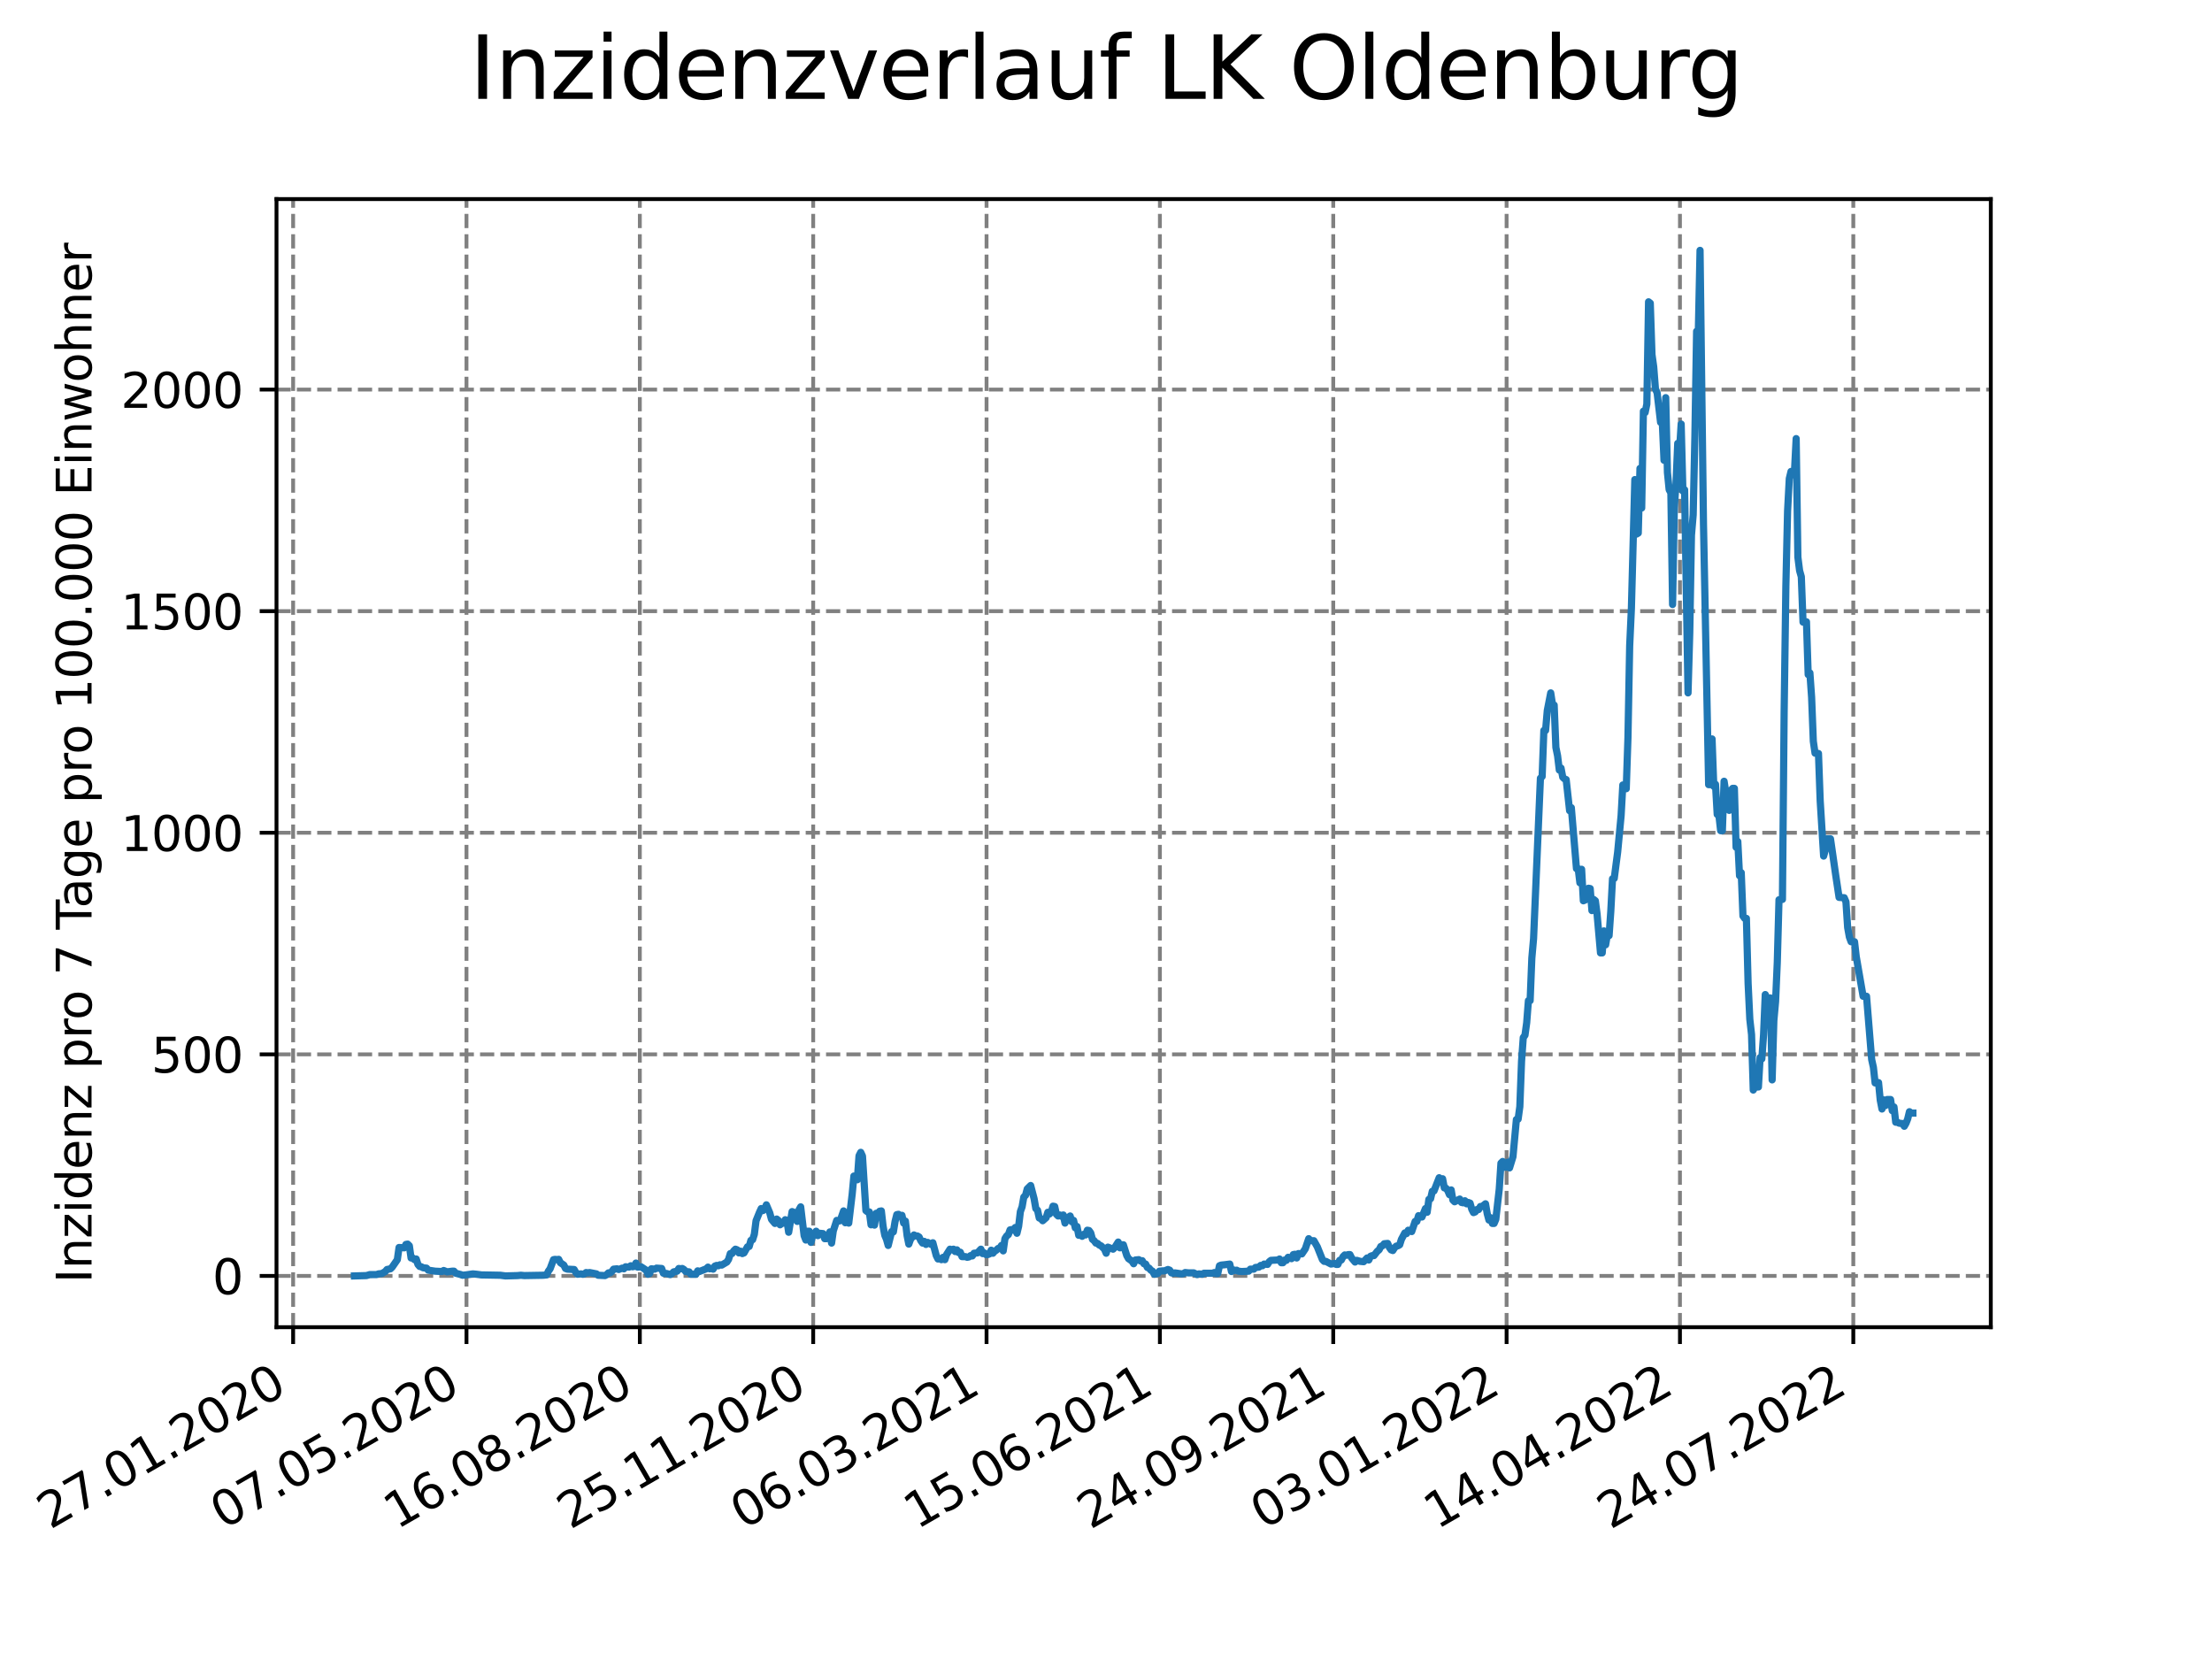<?xml version="1.0" encoding="utf-8" standalone="no"?>
<!DOCTYPE svg PUBLIC "-//W3C//DTD SVG 1.1//EN"
  "http://www.w3.org/Graphics/SVG/1.1/DTD/svg11.dtd">
<svg xmlns:xlink="http://www.w3.org/1999/xlink" width="460.8pt" height="345.6pt" viewBox="0 0 460.8 345.6" xmlns="http://www.w3.org/2000/svg" version="1.1">
 <defs>
  <style type="text/css">*{stroke-linejoin: round; stroke-linecap: butt}</style>
 </defs>
 <g id="figure_1">
  <g id="patch_1">
   <path d="M 0 345.6 
L 460.8 345.6 
L 460.8 0 
L 0 0 
z
" style="fill: #ffffff"/>
  </g>
  <g id="axes_1">
   <g id="patch_2">
    <path d="M 57.6 276.48 
L 414.72 276.48 
L 414.72 41.472 
L 57.6 41.472 
z
" style="fill: #ffffff"/>
   </g>
   <g id="matplotlib.axis_1">
    <g id="xtick_1">
     <g id="line2d_1">
      <path d="M 61.065 276.48 
L 61.065 41.472 
" clip-path="url(#p8a84de9959)" style="fill: none; stroke-dasharray: 2.96,1.28; stroke-dashoffset: 0; stroke: #808080; stroke-width: 0.8"/>
     </g>
     <g id="line2d_2">
      <defs>
       <path id="me06a519332" d="M 0 0 
L 0 3.5 
" style="stroke: #000000; stroke-width: 0.8"/>
      </defs>
      <g>
       <use xlink:href="#me06a519332" x="61.065" y="276.48" style="stroke: #000000; stroke-width: 0.8"/>
      </g>
     </g>
     <g id="text_1">
      <!-- 27.01.2020 -->
      <g transform="translate(10.44 318.689)rotate(-30)scale(0.1 -0.1)">
       <defs>
        <path id="DejaVuSans-32" d="M 1228 531 
L 3431 531 
L 3431 0 
L 469 0 
L 469 531 
Q 828 903 1448 1529 
Q 2069 2156 2228 2338 
Q 2531 2678 2651 2914 
Q 2772 3150 2772 3378 
Q 2772 3750 2511 3984 
Q 2250 4219 1831 4219 
Q 1534 4219 1204 4116 
Q 875 4013 500 3803 
L 500 4441 
Q 881 4594 1212 4672 
Q 1544 4750 1819 4750 
Q 2544 4750 2975 4387 
Q 3406 4025 3406 3419 
Q 3406 3131 3298 2873 
Q 3191 2616 2906 2266 
Q 2828 2175 2409 1742 
Q 1991 1309 1228 531 
z
" transform="scale(0.016)"/>
        <path id="DejaVuSans-37" d="M 525 4666 
L 3525 4666 
L 3525 4397 
L 1831 0 
L 1172 0 
L 2766 4134 
L 525 4134 
L 525 4666 
z
" transform="scale(0.016)"/>
        <path id="DejaVuSans-2e" d="M 684 794 
L 1344 794 
L 1344 0 
L 684 0 
L 684 794 
z
" transform="scale(0.016)"/>
        <path id="DejaVuSans-30" d="M 2034 4250 
Q 1547 4250 1301 3770 
Q 1056 3291 1056 2328 
Q 1056 1369 1301 889 
Q 1547 409 2034 409 
Q 2525 409 2770 889 
Q 3016 1369 3016 2328 
Q 3016 3291 2770 3770 
Q 2525 4250 2034 4250 
z
M 2034 4750 
Q 2819 4750 3233 4129 
Q 3647 3509 3647 2328 
Q 3647 1150 3233 529 
Q 2819 -91 2034 -91 
Q 1250 -91 836 529 
Q 422 1150 422 2328 
Q 422 3509 836 4129 
Q 1250 4750 2034 4750 
z
" transform="scale(0.016)"/>
        <path id="DejaVuSans-31" d="M 794 531 
L 1825 531 
L 1825 4091 
L 703 3866 
L 703 4441 
L 1819 4666 
L 2450 4666 
L 2450 531 
L 3481 531 
L 3481 0 
L 794 0 
L 794 531 
z
" transform="scale(0.016)"/>
       </defs>
       <use xlink:href="#DejaVuSans-32"/>
       <use xlink:href="#DejaVuSans-37" x="63.623"/>
       <use xlink:href="#DejaVuSans-2e" x="127.246"/>
       <use xlink:href="#DejaVuSans-30" x="159.033"/>
       <use xlink:href="#DejaVuSans-31" x="222.656"/>
       <use xlink:href="#DejaVuSans-2e" x="286.279"/>
       <use xlink:href="#DejaVuSans-32" x="318.066"/>
       <use xlink:href="#DejaVuSans-30" x="381.689"/>
       <use xlink:href="#DejaVuSans-32" x="445.312"/>
       <use xlink:href="#DejaVuSans-30" x="508.936"/>
      </g>
     </g>
    </g>
    <g id="xtick_2">
     <g id="line2d_3">
      <path d="M 97.178 276.48 
L 97.178 41.472 
" clip-path="url(#p8a84de9959)" style="fill: none; stroke-dasharray: 2.96,1.28; stroke-dashoffset: 0; stroke: #808080; stroke-width: 0.8"/>
     </g>
     <g id="line2d_4">
      <g>
       <use xlink:href="#me06a519332" x="97.178" y="276.48" style="stroke: #000000; stroke-width: 0.8"/>
      </g>
     </g>
     <g id="text_2">
      <!-- 07.05.2020 -->
      <g transform="translate(46.552 318.689)rotate(-30)scale(0.1 -0.1)">
       <defs>
        <path id="DejaVuSans-35" d="M 691 4666 
L 3169 4666 
L 3169 4134 
L 1269 4134 
L 1269 2991 
Q 1406 3038 1543 3061 
Q 1681 3084 1819 3084 
Q 2600 3084 3056 2656 
Q 3513 2228 3513 1497 
Q 3513 744 3044 326 
Q 2575 -91 1722 -91 
Q 1428 -91 1123 -41 
Q 819 9 494 109 
L 494 744 
Q 775 591 1075 516 
Q 1375 441 1709 441 
Q 2250 441 2565 725 
Q 2881 1009 2881 1497 
Q 2881 1984 2565 2268 
Q 2250 2553 1709 2553 
Q 1456 2553 1204 2497 
Q 953 2441 691 2322 
L 691 4666 
z
" transform="scale(0.016)"/>
       </defs>
       <use xlink:href="#DejaVuSans-30"/>
       <use xlink:href="#DejaVuSans-37" x="63.623"/>
       <use xlink:href="#DejaVuSans-2e" x="127.246"/>
       <use xlink:href="#DejaVuSans-30" x="159.033"/>
       <use xlink:href="#DejaVuSans-35" x="222.656"/>
       <use xlink:href="#DejaVuSans-2e" x="286.279"/>
       <use xlink:href="#DejaVuSans-32" x="318.066"/>
       <use xlink:href="#DejaVuSans-30" x="381.689"/>
       <use xlink:href="#DejaVuSans-32" x="445.312"/>
       <use xlink:href="#DejaVuSans-30" x="508.936"/>
      </g>
     </g>
    </g>
    <g id="xtick_3">
     <g id="line2d_5">
      <path d="M 133.29 276.48 
L 133.29 41.472 
" clip-path="url(#p8a84de9959)" style="fill: none; stroke-dasharray: 2.96,1.28; stroke-dashoffset: 0; stroke: #808080; stroke-width: 0.8"/>
     </g>
     <g id="line2d_6">
      <g>
       <use xlink:href="#me06a519332" x="133.29" y="276.48" style="stroke: #000000; stroke-width: 0.8"/>
      </g>
     </g>
     <g id="text_3">
      <!-- 16.08.2020 -->
      <g transform="translate(82.665 318.689)rotate(-30)scale(0.1 -0.1)">
       <defs>
        <path id="DejaVuSans-36" d="M 2113 2584 
Q 1688 2584 1439 2293 
Q 1191 2003 1191 1497 
Q 1191 994 1439 701 
Q 1688 409 2113 409 
Q 2538 409 2786 701 
Q 3034 994 3034 1497 
Q 3034 2003 2786 2293 
Q 2538 2584 2113 2584 
z
M 3366 4563 
L 3366 3988 
Q 3128 4100 2886 4159 
Q 2644 4219 2406 4219 
Q 1781 4219 1451 3797 
Q 1122 3375 1075 2522 
Q 1259 2794 1537 2939 
Q 1816 3084 2150 3084 
Q 2853 3084 3261 2657 
Q 3669 2231 3669 1497 
Q 3669 778 3244 343 
Q 2819 -91 2113 -91 
Q 1303 -91 875 529 
Q 447 1150 447 2328 
Q 447 3434 972 4092 
Q 1497 4750 2381 4750 
Q 2619 4750 2861 4703 
Q 3103 4656 3366 4563 
z
" transform="scale(0.016)"/>
        <path id="DejaVuSans-38" d="M 2034 2216 
Q 1584 2216 1326 1975 
Q 1069 1734 1069 1313 
Q 1069 891 1326 650 
Q 1584 409 2034 409 
Q 2484 409 2743 651 
Q 3003 894 3003 1313 
Q 3003 1734 2745 1975 
Q 2488 2216 2034 2216 
z
M 1403 2484 
Q 997 2584 770 2862 
Q 544 3141 544 3541 
Q 544 4100 942 4425 
Q 1341 4750 2034 4750 
Q 2731 4750 3128 4425 
Q 3525 4100 3525 3541 
Q 3525 3141 3298 2862 
Q 3072 2584 2669 2484 
Q 3125 2378 3379 2068 
Q 3634 1759 3634 1313 
Q 3634 634 3220 271 
Q 2806 -91 2034 -91 
Q 1263 -91 848 271 
Q 434 634 434 1313 
Q 434 1759 690 2068 
Q 947 2378 1403 2484 
z
M 1172 3481 
Q 1172 3119 1398 2916 
Q 1625 2713 2034 2713 
Q 2441 2713 2670 2916 
Q 2900 3119 2900 3481 
Q 2900 3844 2670 4047 
Q 2441 4250 2034 4250 
Q 1625 4250 1398 4047 
Q 1172 3844 1172 3481 
z
" transform="scale(0.016)"/>
       </defs>
       <use xlink:href="#DejaVuSans-31"/>
       <use xlink:href="#DejaVuSans-36" x="63.623"/>
       <use xlink:href="#DejaVuSans-2e" x="127.246"/>
       <use xlink:href="#DejaVuSans-30" x="159.033"/>
       <use xlink:href="#DejaVuSans-38" x="222.656"/>
       <use xlink:href="#DejaVuSans-2e" x="286.279"/>
       <use xlink:href="#DejaVuSans-32" x="318.066"/>
       <use xlink:href="#DejaVuSans-30" x="381.689"/>
       <use xlink:href="#DejaVuSans-32" x="445.312"/>
       <use xlink:href="#DejaVuSans-30" x="508.936"/>
      </g>
     </g>
    </g>
    <g id="xtick_4">
     <g id="line2d_7">
      <path d="M 169.403 276.48 
L 169.403 41.472 
" clip-path="url(#p8a84de9959)" style="fill: none; stroke-dasharray: 2.96,1.28; stroke-dashoffset: 0; stroke: #808080; stroke-width: 0.8"/>
     </g>
     <g id="line2d_8">
      <g>
       <use xlink:href="#me06a519332" x="169.403" y="276.48" style="stroke: #000000; stroke-width: 0.8"/>
      </g>
     </g>
     <g id="text_4">
      <!-- 25.11.2020 -->
      <g transform="translate(118.777 318.689)rotate(-30)scale(0.1 -0.1)">
       <use xlink:href="#DejaVuSans-32"/>
       <use xlink:href="#DejaVuSans-35" x="63.623"/>
       <use xlink:href="#DejaVuSans-2e" x="127.246"/>
       <use xlink:href="#DejaVuSans-31" x="159.033"/>
       <use xlink:href="#DejaVuSans-31" x="222.656"/>
       <use xlink:href="#DejaVuSans-2e" x="286.279"/>
       <use xlink:href="#DejaVuSans-32" x="318.066"/>
       <use xlink:href="#DejaVuSans-30" x="381.689"/>
       <use xlink:href="#DejaVuSans-32" x="445.312"/>
       <use xlink:href="#DejaVuSans-30" x="508.936"/>
      </g>
     </g>
    </g>
    <g id="xtick_5">
     <g id="line2d_9">
      <path d="M 205.515 276.48 
L 205.515 41.472 
" clip-path="url(#p8a84de9959)" style="fill: none; stroke-dasharray: 2.96,1.28; stroke-dashoffset: 0; stroke: #808080; stroke-width: 0.8"/>
     </g>
     <g id="line2d_10">
      <g>
       <use xlink:href="#me06a519332" x="205.515" y="276.48" style="stroke: #000000; stroke-width: 0.8"/>
      </g>
     </g>
     <g id="text_5">
      <!-- 06.03.2021 -->
      <g transform="translate(154.89 318.689)rotate(-30)scale(0.1 -0.1)">
       <defs>
        <path id="DejaVuSans-33" d="M 2597 2516 
Q 3050 2419 3304 2112 
Q 3559 1806 3559 1356 
Q 3559 666 3084 287 
Q 2609 -91 1734 -91 
Q 1441 -91 1130 -33 
Q 819 25 488 141 
L 488 750 
Q 750 597 1062 519 
Q 1375 441 1716 441 
Q 2309 441 2620 675 
Q 2931 909 2931 1356 
Q 2931 1769 2642 2001 
Q 2353 2234 1838 2234 
L 1294 2234 
L 1294 2753 
L 1863 2753 
Q 2328 2753 2575 2939 
Q 2822 3125 2822 3475 
Q 2822 3834 2567 4026 
Q 2313 4219 1838 4219 
Q 1578 4219 1281 4162 
Q 984 4106 628 3988 
L 628 4550 
Q 988 4650 1302 4700 
Q 1616 4750 1894 4750 
Q 2613 4750 3031 4423 
Q 3450 4097 3450 3541 
Q 3450 3153 3228 2886 
Q 3006 2619 2597 2516 
z
" transform="scale(0.016)"/>
       </defs>
       <use xlink:href="#DejaVuSans-30"/>
       <use xlink:href="#DejaVuSans-36" x="63.623"/>
       <use xlink:href="#DejaVuSans-2e" x="127.246"/>
       <use xlink:href="#DejaVuSans-30" x="159.033"/>
       <use xlink:href="#DejaVuSans-33" x="222.656"/>
       <use xlink:href="#DejaVuSans-2e" x="286.279"/>
       <use xlink:href="#DejaVuSans-32" x="318.066"/>
       <use xlink:href="#DejaVuSans-30" x="381.689"/>
       <use xlink:href="#DejaVuSans-32" x="445.312"/>
       <use xlink:href="#DejaVuSans-31" x="508.936"/>
      </g>
     </g>
    </g>
    <g id="xtick_6">
     <g id="line2d_11">
      <path d="M 241.628 276.48 
L 241.628 41.472 
" clip-path="url(#p8a84de9959)" style="fill: none; stroke-dasharray: 2.96,1.28; stroke-dashoffset: 0; stroke: #808080; stroke-width: 0.8"/>
     </g>
     <g id="line2d_12">
      <g>
       <use xlink:href="#me06a519332" x="241.628" y="276.48" style="stroke: #000000; stroke-width: 0.8"/>
      </g>
     </g>
     <g id="text_6">
      <!-- 15.06.2021 -->
      <g transform="translate(191.002 318.689)rotate(-30)scale(0.1 -0.1)">
       <use xlink:href="#DejaVuSans-31"/>
       <use xlink:href="#DejaVuSans-35" x="63.623"/>
       <use xlink:href="#DejaVuSans-2e" x="127.246"/>
       <use xlink:href="#DejaVuSans-30" x="159.033"/>
       <use xlink:href="#DejaVuSans-36" x="222.656"/>
       <use xlink:href="#DejaVuSans-2e" x="286.279"/>
       <use xlink:href="#DejaVuSans-32" x="318.066"/>
       <use xlink:href="#DejaVuSans-30" x="381.689"/>
       <use xlink:href="#DejaVuSans-32" x="445.312"/>
       <use xlink:href="#DejaVuSans-31" x="508.936"/>
      </g>
     </g>
    </g>
    <g id="xtick_7">
     <g id="line2d_13">
      <path d="M 277.74 276.48 
L 277.74 41.472 
" clip-path="url(#p8a84de9959)" style="fill: none; stroke-dasharray: 2.96,1.28; stroke-dashoffset: 0; stroke: #808080; stroke-width: 0.8"/>
     </g>
     <g id="line2d_14">
      <g>
       <use xlink:href="#me06a519332" x="277.74" y="276.48" style="stroke: #000000; stroke-width: 0.8"/>
      </g>
     </g>
     <g id="text_7">
      <!-- 24.09.2021 -->
      <g transform="translate(227.115 318.689)rotate(-30)scale(0.1 -0.1)">
       <defs>
        <path id="DejaVuSans-34" d="M 2419 4116 
L 825 1625 
L 2419 1625 
L 2419 4116 
z
M 2253 4666 
L 3047 4666 
L 3047 1625 
L 3713 1625 
L 3713 1100 
L 3047 1100 
L 3047 0 
L 2419 0 
L 2419 1100 
L 313 1100 
L 313 1709 
L 2253 4666 
z
" transform="scale(0.016)"/>
        <path id="DejaVuSans-39" d="M 703 97 
L 703 672 
Q 941 559 1184 500 
Q 1428 441 1663 441 
Q 2288 441 2617 861 
Q 2947 1281 2994 2138 
Q 2813 1869 2534 1725 
Q 2256 1581 1919 1581 
Q 1219 1581 811 2004 
Q 403 2428 403 3163 
Q 403 3881 828 4315 
Q 1253 4750 1959 4750 
Q 2769 4750 3195 4129 
Q 3622 3509 3622 2328 
Q 3622 1225 3098 567 
Q 2575 -91 1691 -91 
Q 1453 -91 1209 -44 
Q 966 3 703 97 
z
M 1959 2075 
Q 2384 2075 2632 2365 
Q 2881 2656 2881 3163 
Q 2881 3666 2632 3958 
Q 2384 4250 1959 4250 
Q 1534 4250 1286 3958 
Q 1038 3666 1038 3163 
Q 1038 2656 1286 2365 
Q 1534 2075 1959 2075 
z
" transform="scale(0.016)"/>
       </defs>
       <use xlink:href="#DejaVuSans-32"/>
       <use xlink:href="#DejaVuSans-34" x="63.623"/>
       <use xlink:href="#DejaVuSans-2e" x="127.246"/>
       <use xlink:href="#DejaVuSans-30" x="159.033"/>
       <use xlink:href="#DejaVuSans-39" x="222.656"/>
       <use xlink:href="#DejaVuSans-2e" x="286.279"/>
       <use xlink:href="#DejaVuSans-32" x="318.066"/>
       <use xlink:href="#DejaVuSans-30" x="381.689"/>
       <use xlink:href="#DejaVuSans-32" x="445.312"/>
       <use xlink:href="#DejaVuSans-31" x="508.936"/>
      </g>
     </g>
    </g>
    <g id="xtick_8">
     <g id="line2d_15">
      <path d="M 313.852 276.48 
L 313.852 41.472 
" clip-path="url(#p8a84de9959)" style="fill: none; stroke-dasharray: 2.96,1.28; stroke-dashoffset: 0; stroke: #808080; stroke-width: 0.8"/>
     </g>
     <g id="line2d_16">
      <g>
       <use xlink:href="#me06a519332" x="313.852" y="276.48" style="stroke: #000000; stroke-width: 0.8"/>
      </g>
     </g>
     <g id="text_8">
      <!-- 03.01.2022 -->
      <g transform="translate(263.227 318.689)rotate(-30)scale(0.1 -0.1)">
       <use xlink:href="#DejaVuSans-30"/>
       <use xlink:href="#DejaVuSans-33" x="63.623"/>
       <use xlink:href="#DejaVuSans-2e" x="127.246"/>
       <use xlink:href="#DejaVuSans-30" x="159.033"/>
       <use xlink:href="#DejaVuSans-31" x="222.656"/>
       <use xlink:href="#DejaVuSans-2e" x="286.279"/>
       <use xlink:href="#DejaVuSans-32" x="318.066"/>
       <use xlink:href="#DejaVuSans-30" x="381.689"/>
       <use xlink:href="#DejaVuSans-32" x="445.312"/>
       <use xlink:href="#DejaVuSans-32" x="508.936"/>
      </g>
     </g>
    </g>
    <g id="xtick_9">
     <g id="line2d_17">
      <path d="M 349.965 276.48 
L 349.965 41.472 
" clip-path="url(#p8a84de9959)" style="fill: none; stroke-dasharray: 2.96,1.28; stroke-dashoffset: 0; stroke: #808080; stroke-width: 0.8"/>
     </g>
     <g id="line2d_18">
      <g>
       <use xlink:href="#me06a519332" x="349.965" y="276.48" style="stroke: #000000; stroke-width: 0.8"/>
      </g>
     </g>
     <g id="text_9">
      <!-- 14.04.2022 -->
      <g transform="translate(299.34 318.689)rotate(-30)scale(0.1 -0.1)">
       <use xlink:href="#DejaVuSans-31"/>
       <use xlink:href="#DejaVuSans-34" x="63.623"/>
       <use xlink:href="#DejaVuSans-2e" x="127.246"/>
       <use xlink:href="#DejaVuSans-30" x="159.033"/>
       <use xlink:href="#DejaVuSans-34" x="222.656"/>
       <use xlink:href="#DejaVuSans-2e" x="286.279"/>
       <use xlink:href="#DejaVuSans-32" x="318.066"/>
       <use xlink:href="#DejaVuSans-30" x="381.689"/>
       <use xlink:href="#DejaVuSans-32" x="445.312"/>
       <use xlink:href="#DejaVuSans-32" x="508.936"/>
      </g>
     </g>
    </g>
    <g id="xtick_10">
     <g id="line2d_19">
      <path d="M 386.077 276.48 
L 386.077 41.472 
" clip-path="url(#p8a84de9959)" style="fill: none; stroke-dasharray: 2.96,1.28; stroke-dashoffset: 0; stroke: #808080; stroke-width: 0.8"/>
     </g>
     <g id="line2d_20">
      <g>
       <use xlink:href="#me06a519332" x="386.077" y="276.48" style="stroke: #000000; stroke-width: 0.8"/>
      </g>
     </g>
     <g id="text_10">
      <!-- 24.07.2022 -->
      <g transform="translate(335.452 318.689)rotate(-30)scale(0.1 -0.1)">
       <use xlink:href="#DejaVuSans-32"/>
       <use xlink:href="#DejaVuSans-34" x="63.623"/>
       <use xlink:href="#DejaVuSans-2e" x="127.246"/>
       <use xlink:href="#DejaVuSans-30" x="159.033"/>
       <use xlink:href="#DejaVuSans-37" x="222.656"/>
       <use xlink:href="#DejaVuSans-2e" x="286.279"/>
       <use xlink:href="#DejaVuSans-32" x="318.066"/>
       <use xlink:href="#DejaVuSans-30" x="381.689"/>
       <use xlink:href="#DejaVuSans-32" x="445.312"/>
       <use xlink:href="#DejaVuSans-32" x="508.936"/>
      </g>
     </g>
    </g>
   </g>
   <g id="matplotlib.axis_2">
    <g id="ytick_1">
     <g id="line2d_21">
      <path d="M 57.6 265.798 
L 414.72 265.798 
" clip-path="url(#p8a84de9959)" style="fill: none; stroke-dasharray: 2.96,1.28; stroke-dashoffset: 0; stroke: #808080; stroke-width: 0.8"/>
     </g>
     <g id="line2d_22">
      <defs>
       <path id="m52e18ace5c" d="M 0 0 
L -3.5 0 
" style="stroke: #000000; stroke-width: 0.8"/>
      </defs>
      <g>
       <use xlink:href="#m52e18ace5c" x="57.6" y="265.798" style="stroke: #000000; stroke-width: 0.8"/>
      </g>
     </g>
     <g id="text_11">
      <!-- 0 -->
      <g transform="translate(44.237 269.597)scale(0.1 -0.1)">
       <use xlink:href="#DejaVuSans-30"/>
      </g>
     </g>
    </g>
    <g id="ytick_2">
     <g id="line2d_23">
      <path d="M 57.6 219.638 
L 414.72 219.638 
" clip-path="url(#p8a84de9959)" style="fill: none; stroke-dasharray: 2.96,1.28; stroke-dashoffset: 0; stroke: #808080; stroke-width: 0.8"/>
     </g>
     <g id="line2d_24">
      <g>
       <use xlink:href="#m52e18ace5c" x="57.6" y="219.638" style="stroke: #000000; stroke-width: 0.8"/>
      </g>
     </g>
     <g id="text_12">
      <!-- 500 -->
      <g transform="translate(31.512 223.437)scale(0.1 -0.1)">
       <use xlink:href="#DejaVuSans-35"/>
       <use xlink:href="#DejaVuSans-30" x="63.623"/>
       <use xlink:href="#DejaVuSans-30" x="127.246"/>
      </g>
     </g>
    </g>
    <g id="ytick_3">
     <g id="line2d_25">
      <path d="M 57.6 173.478 
L 414.72 173.478 
" clip-path="url(#p8a84de9959)" style="fill: none; stroke-dasharray: 2.96,1.28; stroke-dashoffset: 0; stroke: #808080; stroke-width: 0.8"/>
     </g>
     <g id="line2d_26">
      <g>
       <use xlink:href="#m52e18ace5c" x="57.6" y="173.478" style="stroke: #000000; stroke-width: 0.8"/>
      </g>
     </g>
     <g id="text_13">
      <!-- 1000 -->
      <g transform="translate(25.15 177.277)scale(0.1 -0.1)">
       <use xlink:href="#DejaVuSans-31"/>
       <use xlink:href="#DejaVuSans-30" x="63.623"/>
       <use xlink:href="#DejaVuSans-30" x="127.246"/>
       <use xlink:href="#DejaVuSans-30" x="190.869"/>
      </g>
     </g>
    </g>
    <g id="ytick_4">
     <g id="line2d_27">
      <path d="M 57.6 127.317 
L 414.72 127.317 
" clip-path="url(#p8a84de9959)" style="fill: none; stroke-dasharray: 2.96,1.28; stroke-dashoffset: 0; stroke: #808080; stroke-width: 0.8"/>
     </g>
     <g id="line2d_28">
      <g>
       <use xlink:href="#m52e18ace5c" x="57.6" y="127.317" style="stroke: #000000; stroke-width: 0.8"/>
      </g>
     </g>
     <g id="text_14">
      <!-- 1500 -->
      <g transform="translate(25.15 131.117)scale(0.1 -0.1)">
       <use xlink:href="#DejaVuSans-31"/>
       <use xlink:href="#DejaVuSans-35" x="63.623"/>
       <use xlink:href="#DejaVuSans-30" x="127.246"/>
       <use xlink:href="#DejaVuSans-30" x="190.869"/>
      </g>
     </g>
    </g>
    <g id="ytick_5">
     <g id="line2d_29">
      <path d="M 57.6 81.157 
L 414.72 81.157 
" clip-path="url(#p8a84de9959)" style="fill: none; stroke-dasharray: 2.96,1.28; stroke-dashoffset: 0; stroke: #808080; stroke-width: 0.8"/>
     </g>
     <g id="line2d_30">
      <g>
       <use xlink:href="#m52e18ace5c" x="57.6" y="81.157" style="stroke: #000000; stroke-width: 0.8"/>
      </g>
     </g>
     <g id="text_15">
      <!-- 2000 -->
      <g transform="translate(25.15 84.956)scale(0.1 -0.1)">
       <use xlink:href="#DejaVuSans-32"/>
       <use xlink:href="#DejaVuSans-30" x="63.623"/>
       <use xlink:href="#DejaVuSans-30" x="127.246"/>
       <use xlink:href="#DejaVuSans-30" x="190.869"/>
      </g>
     </g>
    </g>
    <g id="text_16">
     <!-- Inzidenz pro 7 Tage pro 100.000 Einwohner -->
     <g transform="translate(19.07 267.301)rotate(-90)scale(0.1 -0.1)">
      <defs>
       <path id="DejaVuSans-49" d="M 628 4666 
L 1259 4666 
L 1259 0 
L 628 0 
L 628 4666 
z
" transform="scale(0.016)"/>
       <path id="DejaVuSans-6e" d="M 3513 2113 
L 3513 0 
L 2938 0 
L 2938 2094 
Q 2938 2591 2744 2837 
Q 2550 3084 2163 3084 
Q 1697 3084 1428 2787 
Q 1159 2491 1159 1978 
L 1159 0 
L 581 0 
L 581 3500 
L 1159 3500 
L 1159 2956 
Q 1366 3272 1645 3428 
Q 1925 3584 2291 3584 
Q 2894 3584 3203 3211 
Q 3513 2838 3513 2113 
z
" transform="scale(0.016)"/>
       <path id="DejaVuSans-7a" d="M 353 3500 
L 3084 3500 
L 3084 2975 
L 922 459 
L 3084 459 
L 3084 0 
L 275 0 
L 275 525 
L 2438 3041 
L 353 3041 
L 353 3500 
z
" transform="scale(0.016)"/>
       <path id="DejaVuSans-69" d="M 603 3500 
L 1178 3500 
L 1178 0 
L 603 0 
L 603 3500 
z
M 603 4863 
L 1178 4863 
L 1178 4134 
L 603 4134 
L 603 4863 
z
" transform="scale(0.016)"/>
       <path id="DejaVuSans-64" d="M 2906 2969 
L 2906 4863 
L 3481 4863 
L 3481 0 
L 2906 0 
L 2906 525 
Q 2725 213 2448 61 
Q 2172 -91 1784 -91 
Q 1150 -91 751 415 
Q 353 922 353 1747 
Q 353 2572 751 3078 
Q 1150 3584 1784 3584 
Q 2172 3584 2448 3432 
Q 2725 3281 2906 2969 
z
M 947 1747 
Q 947 1113 1208 752 
Q 1469 391 1925 391 
Q 2381 391 2643 752 
Q 2906 1113 2906 1747 
Q 2906 2381 2643 2742 
Q 2381 3103 1925 3103 
Q 1469 3103 1208 2742 
Q 947 2381 947 1747 
z
" transform="scale(0.016)"/>
       <path id="DejaVuSans-65" d="M 3597 1894 
L 3597 1613 
L 953 1613 
Q 991 1019 1311 708 
Q 1631 397 2203 397 
Q 2534 397 2845 478 
Q 3156 559 3463 722 
L 3463 178 
Q 3153 47 2828 -22 
Q 2503 -91 2169 -91 
Q 1331 -91 842 396 
Q 353 884 353 1716 
Q 353 2575 817 3079 
Q 1281 3584 2069 3584 
Q 2775 3584 3186 3129 
Q 3597 2675 3597 1894 
z
M 3022 2063 
Q 3016 2534 2758 2815 
Q 2500 3097 2075 3097 
Q 1594 3097 1305 2825 
Q 1016 2553 972 2059 
L 3022 2063 
z
" transform="scale(0.016)"/>
       <path id="DejaVuSans-20" transform="scale(0.016)"/>
       <path id="DejaVuSans-70" d="M 1159 525 
L 1159 -1331 
L 581 -1331 
L 581 3500 
L 1159 3500 
L 1159 2969 
Q 1341 3281 1617 3432 
Q 1894 3584 2278 3584 
Q 2916 3584 3314 3078 
Q 3713 2572 3713 1747 
Q 3713 922 3314 415 
Q 2916 -91 2278 -91 
Q 1894 -91 1617 61 
Q 1341 213 1159 525 
z
M 3116 1747 
Q 3116 2381 2855 2742 
Q 2594 3103 2138 3103 
Q 1681 3103 1420 2742 
Q 1159 2381 1159 1747 
Q 1159 1113 1420 752 
Q 1681 391 2138 391 
Q 2594 391 2855 752 
Q 3116 1113 3116 1747 
z
" transform="scale(0.016)"/>
       <path id="DejaVuSans-72" d="M 2631 2963 
Q 2534 3019 2420 3045 
Q 2306 3072 2169 3072 
Q 1681 3072 1420 2755 
Q 1159 2438 1159 1844 
L 1159 0 
L 581 0 
L 581 3500 
L 1159 3500 
L 1159 2956 
Q 1341 3275 1631 3429 
Q 1922 3584 2338 3584 
Q 2397 3584 2469 3576 
Q 2541 3569 2628 3553 
L 2631 2963 
z
" transform="scale(0.016)"/>
       <path id="DejaVuSans-6f" d="M 1959 3097 
Q 1497 3097 1228 2736 
Q 959 2375 959 1747 
Q 959 1119 1226 758 
Q 1494 397 1959 397 
Q 2419 397 2687 759 
Q 2956 1122 2956 1747 
Q 2956 2369 2687 2733 
Q 2419 3097 1959 3097 
z
M 1959 3584 
Q 2709 3584 3137 3096 
Q 3566 2609 3566 1747 
Q 3566 888 3137 398 
Q 2709 -91 1959 -91 
Q 1206 -91 779 398 
Q 353 888 353 1747 
Q 353 2609 779 3096 
Q 1206 3584 1959 3584 
z
" transform="scale(0.016)"/>
       <path id="DejaVuSans-54" d="M -19 4666 
L 3928 4666 
L 3928 4134 
L 2272 4134 
L 2272 0 
L 1638 0 
L 1638 4134 
L -19 4134 
L -19 4666 
z
" transform="scale(0.016)"/>
       <path id="DejaVuSans-61" d="M 2194 1759 
Q 1497 1759 1228 1600 
Q 959 1441 959 1056 
Q 959 750 1161 570 
Q 1363 391 1709 391 
Q 2188 391 2477 730 
Q 2766 1069 2766 1631 
L 2766 1759 
L 2194 1759 
z
M 3341 1997 
L 3341 0 
L 2766 0 
L 2766 531 
Q 2569 213 2275 61 
Q 1981 -91 1556 -91 
Q 1019 -91 701 211 
Q 384 513 384 1019 
Q 384 1609 779 1909 
Q 1175 2209 1959 2209 
L 2766 2209 
L 2766 2266 
Q 2766 2663 2505 2880 
Q 2244 3097 1772 3097 
Q 1472 3097 1187 3025 
Q 903 2953 641 2809 
L 641 3341 
Q 956 3463 1253 3523 
Q 1550 3584 1831 3584 
Q 2591 3584 2966 3190 
Q 3341 2797 3341 1997 
z
" transform="scale(0.016)"/>
       <path id="DejaVuSans-67" d="M 2906 1791 
Q 2906 2416 2648 2759 
Q 2391 3103 1925 3103 
Q 1463 3103 1205 2759 
Q 947 2416 947 1791 
Q 947 1169 1205 825 
Q 1463 481 1925 481 
Q 2391 481 2648 825 
Q 2906 1169 2906 1791 
z
M 3481 434 
Q 3481 -459 3084 -895 
Q 2688 -1331 1869 -1331 
Q 1566 -1331 1297 -1286 
Q 1028 -1241 775 -1147 
L 775 -588 
Q 1028 -725 1275 -790 
Q 1522 -856 1778 -856 
Q 2344 -856 2625 -561 
Q 2906 -266 2906 331 
L 2906 616 
Q 2728 306 2450 153 
Q 2172 0 1784 0 
Q 1141 0 747 490 
Q 353 981 353 1791 
Q 353 2603 747 3093 
Q 1141 3584 1784 3584 
Q 2172 3584 2450 3431 
Q 2728 3278 2906 2969 
L 2906 3500 
L 3481 3500 
L 3481 434 
z
" transform="scale(0.016)"/>
       <path id="DejaVuSans-45" d="M 628 4666 
L 3578 4666 
L 3578 4134 
L 1259 4134 
L 1259 2753 
L 3481 2753 
L 3481 2222 
L 1259 2222 
L 1259 531 
L 3634 531 
L 3634 0 
L 628 0 
L 628 4666 
z
" transform="scale(0.016)"/>
       <path id="DejaVuSans-77" d="M 269 3500 
L 844 3500 
L 1563 769 
L 2278 3500 
L 2956 3500 
L 3675 769 
L 4391 3500 
L 4966 3500 
L 4050 0 
L 3372 0 
L 2619 2869 
L 1863 0 
L 1184 0 
L 269 3500 
z
" transform="scale(0.016)"/>
       <path id="DejaVuSans-68" d="M 3513 2113 
L 3513 0 
L 2938 0 
L 2938 2094 
Q 2938 2591 2744 2837 
Q 2550 3084 2163 3084 
Q 1697 3084 1428 2787 
Q 1159 2491 1159 1978 
L 1159 0 
L 581 0 
L 581 4863 
L 1159 4863 
L 1159 2956 
Q 1366 3272 1645 3428 
Q 1925 3584 2291 3584 
Q 2894 3584 3203 3211 
Q 3513 2838 3513 2113 
z
" transform="scale(0.016)"/>
      </defs>
      <use xlink:href="#DejaVuSans-49"/>
      <use xlink:href="#DejaVuSans-6e" x="29.492"/>
      <use xlink:href="#DejaVuSans-7a" x="92.871"/>
      <use xlink:href="#DejaVuSans-69" x="145.361"/>
      <use xlink:href="#DejaVuSans-64" x="173.145"/>
      <use xlink:href="#DejaVuSans-65" x="236.621"/>
      <use xlink:href="#DejaVuSans-6e" x="298.145"/>
      <use xlink:href="#DejaVuSans-7a" x="361.523"/>
      <use xlink:href="#DejaVuSans-20" x="414.014"/>
      <use xlink:href="#DejaVuSans-70" x="445.801"/>
      <use xlink:href="#DejaVuSans-72" x="509.277"/>
      <use xlink:href="#DejaVuSans-6f" x="548.141"/>
      <use xlink:href="#DejaVuSans-20" x="609.322"/>
      <use xlink:href="#DejaVuSans-37" x="641.109"/>
      <use xlink:href="#DejaVuSans-20" x="704.732"/>
      <use xlink:href="#DejaVuSans-54" x="736.52"/>
      <use xlink:href="#DejaVuSans-61" x="781.104"/>
      <use xlink:href="#DejaVuSans-67" x="842.383"/>
      <use xlink:href="#DejaVuSans-65" x="905.859"/>
      <use xlink:href="#DejaVuSans-20" x="967.383"/>
      <use xlink:href="#DejaVuSans-70" x="999.17"/>
      <use xlink:href="#DejaVuSans-72" x="1062.646"/>
      <use xlink:href="#DejaVuSans-6f" x="1101.51"/>
      <use xlink:href="#DejaVuSans-20" x="1162.691"/>
      <use xlink:href="#DejaVuSans-31" x="1194.479"/>
      <use xlink:href="#DejaVuSans-30" x="1258.102"/>
      <use xlink:href="#DejaVuSans-30" x="1321.725"/>
      <use xlink:href="#DejaVuSans-2e" x="1385.348"/>
      <use xlink:href="#DejaVuSans-30" x="1417.135"/>
      <use xlink:href="#DejaVuSans-30" x="1480.758"/>
      <use xlink:href="#DejaVuSans-30" x="1544.381"/>
      <use xlink:href="#DejaVuSans-20" x="1608.004"/>
      <use xlink:href="#DejaVuSans-45" x="1639.791"/>
      <use xlink:href="#DejaVuSans-69" x="1702.975"/>
      <use xlink:href="#DejaVuSans-6e" x="1730.758"/>
      <use xlink:href="#DejaVuSans-77" x="1794.137"/>
      <use xlink:href="#DejaVuSans-6f" x="1875.924"/>
      <use xlink:href="#DejaVuSans-68" x="1937.105"/>
      <use xlink:href="#DejaVuSans-6e" x="2000.484"/>
      <use xlink:href="#DejaVuSans-65" x="2063.863"/>
      <use xlink:href="#DejaVuSans-72" x="2125.387"/>
     </g>
    </g>
   </g>
   <g id="line2d_31">
    <path d="M 73.833 265.798 
L 76.336 265.727 
L 77.051 265.516 
L 78.481 265.516 
L 78.838 265.375 
L 79.554 265.304 
L 80.269 264.881 
L 80.626 264.458 
L 81.341 264.317 
L 81.699 263.964 
L 82.771 262.412 
L 83.129 259.873 
L 84.202 259.944 
L 84.559 259.238 
L 84.917 259.168 
L 85.274 259.52 
L 85.632 262.06 
L 85.989 262.06 
L 86.347 262.412 
L 86.704 262.271 
L 87.062 263.4 
L 87.42 263.823 
L 87.777 263.893 
L 88.135 264.105 
L 88.85 264.176 
L 89.207 264.599 
L 90.638 264.81 
L 92.068 264.881 
L 92.425 264.669 
L 93.14 264.951 
L 94.213 264.81 
L 94.571 264.81 
L 94.928 265.234 
L 96.001 265.516 
L 96.358 265.657 
L 97.073 265.586 
L 98.504 265.375 
L 99.219 265.445 
L 100.291 265.586 
L 104.224 265.657 
L 105.297 265.798 
L 107.8 265.727 
L 108.515 265.657 
L 109.23 265.727 
L 113.163 265.657 
L 113.878 265.586 
L 114.236 264.81 
L 114.593 264.317 
L 115.308 262.412 
L 115.666 262.342 
L 116.024 262.412 
L 116.381 262.342 
L 116.739 263.047 
L 117.454 263.541 
L 117.811 264.246 
L 118.169 264.387 
L 119.599 264.458 
L 119.957 265.092 
L 120.314 265.445 
L 121.029 265.375 
L 121.387 265.445 
L 121.744 265.375 
L 122.102 265.092 
L 122.459 265.163 
L 122.817 265.092 
L 124.247 265.375 
L 124.605 265.657 
L 126.035 265.727 
L 126.392 265.516 
L 126.75 265.163 
L 127.108 265.163 
L 127.465 264.881 
L 127.823 264.387 
L 128.538 264.317 
L 128.895 264.458 
L 129.61 264.176 
L 129.968 264.317 
L 130.325 263.893 
L 131.041 263.964 
L 131.398 263.682 
L 131.756 263.893 
L 132.113 263.823 
L 132.471 263.118 
L 132.828 263.964 
L 133.543 263.893 
L 134.616 264.599 
L 134.974 265.445 
L 135.331 265.304 
L 135.689 264.317 
L 136.404 264.387 
L 136.761 264.176 
L 137.834 264.246 
L 138.192 265.234 
L 138.907 265.304 
L 139.622 265.516 
L 139.979 265.304 
L 140.337 264.951 
L 141.052 264.81 
L 141.409 264.246 
L 141.767 264.317 
L 142.125 264.246 
L 142.482 264.458 
L 142.84 264.881 
L 143.555 264.951 
L 143.912 265.445 
L 144.985 265.445 
L 145.343 264.74 
L 145.7 264.881 
L 147.13 264.317 
L 147.488 263.964 
L 147.845 264.317 
L 148.203 264.246 
L 148.56 264.387 
L 148.918 263.752 
L 149.276 263.611 
L 149.633 263.682 
L 149.991 263.47 
L 150.348 263.541 
L 151.421 262.906 
L 151.778 262.342 
L 152.136 261.143 
L 152.494 261.143 
L 152.851 260.578 
L 153.209 260.226 
L 153.566 260.367 
L 153.924 261.002 
L 154.281 260.649 
L 154.639 261.143 
L 154.996 261.002 
L 155.711 259.732 
L 156.069 259.661 
L 156.427 258.392 
L 156.784 258.251 
L 157.142 257.122 
L 157.499 254.301 
L 158.214 252.538 
L 158.572 251.762 
L 158.929 252.185 
L 159.287 251.832 
L 159.645 250.986 
L 160.36 252.679 
L 160.717 254.019 
L 161.432 254.865 
L 161.79 253.948 
L 162.147 254.23 
L 162.505 255.147 
L 162.862 254.865 
L 163.22 254.795 
L 163.578 254.089 
L 163.935 254.23 
L 164.293 256.699 
L 165.008 252.397 
L 165.365 252.538 
L 165.723 253.314 
L 166.08 254.442 
L 166.438 252.044 
L 166.795 251.409 
L 167.511 257.404 
L 167.868 258.321 
L 168.226 256.487 
L 168.583 256.487 
L 168.941 258.815 
L 169.298 257.334 
L 169.656 257.193 
L 170.013 256.487 
L 170.371 257.404 
L 170.729 256.911 
L 171.444 256.981 
L 171.801 258.039 
L 172.159 258.039 
L 172.516 257.687 
L 172.874 256.629 
L 173.231 258.956 
L 173.589 256.417 
L 174.304 254.23 
L 174.662 254.372 
L 175.019 254.301 
L 175.734 252.256 
L 176.092 254.724 
L 176.449 254.301 
L 176.807 254.795 
L 177.522 248.799 
L 177.88 244.991 
L 178.237 245.696 
L 178.595 245.767 
L 178.952 240.759 
L 179.31 240.053 
L 179.667 240.829 
L 180.382 252.185 
L 180.74 252.467 
L 181.097 252.467 
L 181.455 255.147 
L 181.813 253.878 
L 182.17 255.218 
L 182.528 252.749 
L 182.885 252.749 
L 183.243 252.326 
L 183.6 252.256 
L 183.958 255.43 
L 184.315 257.334 
L 184.673 258.18 
L 185.03 259.45 
L 185.746 256.558 
L 186.103 256.629 
L 186.461 254.442 
L 186.818 253.031 
L 187.176 252.961 
L 187.533 253.384 
L 187.891 253.172 
L 188.248 254.795 
L 188.606 254.372 
L 188.964 257.404 
L 189.321 259.168 
L 189.679 258.18 
L 190.394 257.263 
L 190.751 257.475 
L 191.109 257.475 
L 191.466 257.687 
L 191.824 258.462 
L 192.181 258.956 
L 192.539 258.603 
L 192.897 259.238 
L 193.254 258.815 
L 193.969 259.238 
L 194.327 258.886 
L 195.042 261.566 
L 195.399 262.271 
L 195.757 262.201 
L 196.115 262.412 
L 196.472 261.919 
L 196.83 262.412 
L 197.187 261.354 
L 197.902 260.226 
L 198.26 260.367 
L 198.617 260.226 
L 198.975 260.719 
L 199.332 260.367 
L 199.69 260.931 
L 200.048 260.861 
L 200.405 261.777 
L 201.12 261.777 
L 201.478 261.919 
L 201.835 261.848 
L 202.193 261.566 
L 202.55 261.636 
L 202.908 261.072 
L 203.623 261.002 
L 204.338 260.226 
L 204.696 261.143 
L 205.053 261.002 
L 205.411 261.354 
L 205.768 261.354 
L 206.126 261.213 
L 206.483 260.437 
L 206.841 261.072 
L 207.199 260.649 
L 207.556 260.437 
L 207.914 260.085 
L 208.271 260.014 
L 208.629 259.45 
L 208.986 260.578 
L 209.344 258.039 
L 209.701 257.475 
L 210.059 257.193 
L 210.416 256.205 
L 210.774 256.135 
L 211.132 256.276 
L 211.489 255.712 
L 211.847 256.911 
L 212.204 255.43 
L 212.562 252.397 
L 212.919 251.409 
L 213.277 249.364 
L 213.634 249.011 
L 213.992 247.671 
L 214.707 246.966 
L 215.422 249.716 
L 215.78 251.762 
L 216.137 252.114 
L 216.495 253.737 
L 216.852 253.878 
L 217.21 254.301 
L 217.925 253.666 
L 218.283 252.538 
L 218.64 252.89 
L 218.998 252.467 
L 219.355 251.268 
L 219.713 251.339 
L 220.07 252.961 
L 220.428 253.314 
L 220.785 253.102 
L 221.143 253.384 
L 221.5 253.102 
L 221.858 254.795 
L 222.216 253.878 
L 222.931 253.314 
L 223.288 254.513 
L 223.646 254.23 
L 224.003 255.782 
L 224.361 255.5 
L 224.718 257.334 
L 225.076 257.193 
L 225.434 257.545 
L 225.791 257.122 
L 226.149 257.263 
L 226.506 256.276 
L 226.864 256.346 
L 227.221 256.84 
L 227.579 258.18 
L 227.936 258.462 
L 228.294 258.956 
L 228.651 259.027 
L 229.009 259.379 
L 229.367 259.52 
L 230.082 260.226 
L 230.439 261.072 
L 230.797 259.803 
L 231.869 260.226 
L 232.227 259.873 
L 232.942 258.745 
L 233.3 259.944 
L 233.657 259.309 
L 234.015 259.309 
L 234.73 261.566 
L 235.087 262.201 
L 235.802 262.694 
L 236.16 263.259 
L 236.518 262.483 
L 237.233 262.412 
L 237.59 262.694 
L 237.948 262.624 
L 238.305 263.259 
L 238.663 263.329 
L 239.02 264.034 
L 239.378 264.176 
L 239.735 264.599 
L 240.093 264.81 
L 240.451 265.445 
L 241.166 265.304 
L 241.523 264.81 
L 242.238 264.74 
L 242.596 264.74 
L 243.311 264.458 
L 243.669 264.599 
L 244.026 265.163 
L 244.384 265.234 
L 244.741 265.163 
L 246.171 265.375 
L 246.529 265.304 
L 246.886 265.092 
L 247.602 265.163 
L 248.674 265.163 
L 249.389 265.516 
L 249.747 265.375 
L 250.462 265.445 
L 250.82 265.234 
L 252.607 265.234 
L 252.965 265.092 
L 253.322 265.304 
L 253.68 265.304 
L 254.037 263.682 
L 254.395 263.541 
L 255.11 263.47 
L 256.183 263.329 
L 256.54 264.881 
L 256.898 264.528 
L 257.255 264.669 
L 257.613 264.599 
L 257.97 264.81 
L 258.686 264.881 
L 260.116 264.81 
L 260.473 264.387 
L 261.188 264.387 
L 261.546 264.034 
L 262.261 263.964 
L 262.619 263.611 
L 262.976 263.682 
L 263.334 263.329 
L 264.049 263.4 
L 264.406 262.835 
L 264.764 262.553 
L 266.194 262.483 
L 266.552 262.271 
L 266.909 263.047 
L 267.267 263.047 
L 267.624 262.483 
L 267.982 262.553 
L 268.339 261.919 
L 269.055 262.201 
L 269.412 261.354 
L 269.77 261.284 
L 270.127 262.06 
L 270.485 261.143 
L 271.2 261.213 
L 271.915 260.155 
L 272.63 258.039 
L 272.988 258.462 
L 273.703 258.462 
L 274.418 259.732 
L 275.49 262.412 
L 275.848 262.765 
L 276.205 262.765 
L 277.278 263.329 
L 277.993 263.188 
L 278.351 263.4 
L 278.708 263.4 
L 279.066 262.553 
L 279.423 262.483 
L 279.781 261.777 
L 280.139 261.425 
L 280.496 261.495 
L 280.854 261.354 
L 281.211 261.354 
L 281.569 262.06 
L 282.284 262.906 
L 282.641 262.553 
L 283.356 262.765 
L 284.072 262.835 
L 284.787 262.06 
L 285.144 262.483 
L 285.502 261.707 
L 285.859 261.566 
L 286.217 261.566 
L 286.932 260.649 
L 287.29 260.367 
L 287.647 259.661 
L 288.005 259.52 
L 288.362 259.097 
L 289.077 259.027 
L 289.435 259.873 
L 289.792 260.367 
L 290.15 260.508 
L 290.507 259.944 
L 290.865 259.591 
L 291.223 259.52 
L 291.58 259.309 
L 291.938 258.18 
L 292.653 256.84 
L 293.01 256.981 
L 293.368 256.276 
L 293.725 256.346 
L 294.083 256.558 
L 294.798 254.442 
L 295.156 254.442 
L 295.513 253.243 
L 295.871 253.525 
L 296.228 253.525 
L 296.943 251.762 
L 297.301 252.538 
L 297.658 249.857 
L 298.016 249.716 
L 298.374 248.165 
L 298.731 248.094 
L 299.804 245.343 
L 300.161 245.625 
L 300.519 245.555 
L 300.876 247.459 
L 301.234 247.53 
L 301.591 248.024 
L 301.949 248.87 
L 302.307 247.883 
L 302.664 249.998 
L 303.022 250.351 
L 304.094 249.787 
L 304.452 250.492 
L 304.809 250.563 
L 305.167 250.14 
L 305.525 250.774 
L 305.882 250.492 
L 306.24 250.633 
L 306.597 251.903 
L 306.955 252.608 
L 307.312 252.467 
L 307.67 251.973 
L 308.027 251.973 
L 308.385 251.339 
L 308.742 251.339 
L 309.458 250.774 
L 309.815 252.82 
L 310.173 254.16 
L 310.53 253.666 
L 310.888 254.865 
L 311.245 254.865 
L 311.603 254.019 
L 312.318 247.741 
L 312.675 242.31 
L 313.033 241.958 
L 313.391 243.157 
L 313.748 243.157 
L 314.106 242.099 
L 314.463 243.298 
L 315.178 240.97 
L 315.893 233.212 
L 316.251 233.141 
L 316.609 230.531 
L 316.966 221.08 
L 317.324 216.143 
L 317.681 215.649 
L 318.039 213.039 
L 318.396 208.455 
L 318.754 208.455 
L 319.111 199.568 
L 319.469 195.547 
L 320.899 162.115 
L 321.257 161.762 
L 321.614 152.17 
L 321.972 152.17 
L 322.329 148.008 
L 323.044 144.34 
L 323.402 146.668 
L 323.76 146.88 
L 324.117 155.696 
L 324.475 157.46 
L 324.832 160.422 
L 325.19 159.999 
L 325.547 161.903 
L 325.905 162.256 
L 326.262 162.397 
L 326.977 168.886 
L 327.335 168.251 
L 328.408 180.947 
L 328.765 180.947 
L 329.123 183.909 
L 329.48 181.088 
L 329.838 187.648 
L 330.195 187.506 
L 330.553 186.731 
L 330.911 185.038 
L 331.268 185.108 
L 331.626 189.693 
L 331.983 187.365 
L 332.341 187.648 
L 332.698 190.398 
L 333.413 198.51 
L 333.771 198.51 
L 334.128 193.925 
L 334.486 196.817 
L 334.844 194.701 
L 335.201 194.912 
L 335.559 189.834 
L 335.916 183.063 
L 336.274 182.992 
L 336.989 177.491 
L 337.704 169.944 
L 338.061 163.525 
L 338.419 164.301 
L 338.777 164.301 
L 339.134 153.651 
L 339.492 134.536 
L 339.849 126.778 
L 340.564 99.905 
L 340.922 111.261 
L 341.279 111.049 
L 341.637 97.577 
L 341.995 105.83 
L 342.352 85.657 
L 342.71 85.939 
L 343.067 84.176 
L 343.425 62.875 
L 343.782 63.157 
L 344.14 73.878 
L 344.497 76.417 
L 344.855 81.002 
L 345.212 81.848 
L 345.928 87.985 
L 346.285 87.914 
L 346.643 95.884 
L 347 82.836 
L 347.358 98.424 
L 347.715 102.021 
L 348.073 102.656 
L 348.43 125.931 
L 348.788 105.9 
L 349.146 100.61 
L 349.503 92.358 
L 349.861 94.051 
L 350.218 88.337 
L 350.576 102.303 
L 350.933 102.021 
L 351.648 144.34 
L 352.006 131.856 
L 352.363 111.472 
L 352.721 107.24 
L 353.079 90.806 
L 353.436 69.012 
L 353.794 69.082 
L 354.151 52.154 
L 354.866 109.145 
L 355.939 163.455 
L 356.296 163.455 
L 356.654 153.933 
L 357.012 163.807 
L 357.369 163.384 
L 357.727 169.662 
L 358.084 169.873 
L 358.442 173.047 
L 358.799 173.047 
L 359.157 162.75 
L 359.514 165.007 
L 359.872 166.276 
L 360.23 168.815 
L 360.587 164.654 
L 360.945 164.231 
L 361.302 164.231 
L 361.66 176.503 
L 362.017 175.304 
L 362.375 182.428 
L 362.732 181.793 
L 363.09 190.822 
L 363.447 191.315 
L 363.805 191.315 
L 364.163 204.858 
L 364.52 212.334 
L 364.878 215.508 
L 365.235 227.075 
L 365.593 226.441 
L 366.308 226.441 
L 366.665 220.304 
L 367.023 220.586 
L 367.381 215.579 
L 367.738 207.185 
L 368.096 207.961 
L 368.811 207.89 
L 369.168 224.959 
L 369.526 212.616 
L 369.883 208.666 
L 370.241 200.485 
L 370.598 187.436 
L 371.314 187.365 
L 371.671 148.22 
L 372.029 122.123 
L 372.386 106.464 
L 372.744 99.693 
L 373.101 98.212 
L 373.459 98.353 
L 373.816 98.353 
L 374.174 91.37 
L 374.531 116.057 
L 374.889 118.878 
L 375.247 120.148 
L 375.604 129.599 
L 376.319 129.529 
L 376.677 140.532 
L 377.034 140.179 
L 377.392 145.257 
L 377.749 154.427 
L 378.107 156.895 
L 378.822 156.966 
L 379.18 166.84 
L 379.895 178.337 
L 380.252 177.068 
L 380.61 174.74 
L 381.325 174.74 
L 382.398 182.217 
L 383.113 186.942 
L 384.185 187.013 
L 384.543 187.859 
L 384.9 193.22 
L 385.258 195.195 
L 385.616 196.182 
L 386.331 196.182 
L 386.688 199.285 
L 388.118 207.538 
L 388.833 207.538 
L 389.906 220.727 
L 390.264 222.35 
L 390.621 225.594 
L 391.336 225.524 
L 391.694 229.191 
L 392.051 231.025 
L 392.409 229.121 
L 392.766 230.32 
L 393.124 229.05 
L 393.839 229.05 
L 394.197 231.378 
L 394.554 230.602 
L 394.912 233.776 
L 395.269 233.776 
L 395.627 233.988 
L 396.342 234.058 
L 396.7 234.622 
L 397.057 233.988 
L 397.415 233.071 
L 397.772 231.589 
L 398.13 231.872 
L 398.487 231.872 
L 398.487 231.872 
" clip-path="url(#p8a84de9959)" style="fill: none; stroke: #1f77b4; stroke-width: 1.5; stroke-linecap: square"/>
   </g>
   <g id="patch_3">
    <path d="M 57.6 276.48 
L 57.6 41.472 
" style="fill: none; stroke: #000000; stroke-width: 0.8; stroke-linejoin: miter; stroke-linecap: square"/>
   </g>
   <g id="patch_4">
    <path d="M 414.72 276.48 
L 414.72 41.472 
" style="fill: none; stroke: #000000; stroke-width: 0.8; stroke-linejoin: miter; stroke-linecap: square"/>
   </g>
   <g id="patch_5">
    <path d="M 57.6 276.48 
L 414.72 276.48 
" style="fill: none; stroke: #000000; stroke-width: 0.8; stroke-linejoin: miter; stroke-linecap: square"/>
   </g>
   <g id="patch_6">
    <path d="M 57.6 41.472 
L 414.72 41.472 
" style="fill: none; stroke: #000000; stroke-width: 0.8; stroke-linejoin: miter; stroke-linecap: square"/>
   </g>
  </g>
  <g id="text_17">
   <!-- Inzidenzverlauf LK Oldenburg -->
   <g transform="translate(97.836 20.589)scale(0.18 -0.18)">
    <defs>
     <path id="DejaVuSans-76" d="M 191 3500 
L 800 3500 
L 1894 563 
L 2988 3500 
L 3597 3500 
L 2284 0 
L 1503 0 
L 191 3500 
z
" transform="scale(0.016)"/>
     <path id="DejaVuSans-6c" d="M 603 4863 
L 1178 4863 
L 1178 0 
L 603 0 
L 603 4863 
z
" transform="scale(0.016)"/>
     <path id="DejaVuSans-75" d="M 544 1381 
L 544 3500 
L 1119 3500 
L 1119 1403 
Q 1119 906 1312 657 
Q 1506 409 1894 409 
Q 2359 409 2629 706 
Q 2900 1003 2900 1516 
L 2900 3500 
L 3475 3500 
L 3475 0 
L 2900 0 
L 2900 538 
Q 2691 219 2414 64 
Q 2138 -91 1772 -91 
Q 1169 -91 856 284 
Q 544 659 544 1381 
z
M 1991 3584 
L 1991 3584 
z
" transform="scale(0.016)"/>
     <path id="DejaVuSans-66" d="M 2375 4863 
L 2375 4384 
L 1825 4384 
Q 1516 4384 1395 4259 
Q 1275 4134 1275 3809 
L 1275 3500 
L 2222 3500 
L 2222 3053 
L 1275 3053 
L 1275 0 
L 697 0 
L 697 3053 
L 147 3053 
L 147 3500 
L 697 3500 
L 697 3744 
Q 697 4328 969 4595 
Q 1241 4863 1831 4863 
L 2375 4863 
z
" transform="scale(0.016)"/>
     <path id="DejaVuSans-4c" d="M 628 4666 
L 1259 4666 
L 1259 531 
L 3531 531 
L 3531 0 
L 628 0 
L 628 4666 
z
" transform="scale(0.016)"/>
     <path id="DejaVuSans-4b" d="M 628 4666 
L 1259 4666 
L 1259 2694 
L 3353 4666 
L 4166 4666 
L 1850 2491 
L 4331 0 
L 3500 0 
L 1259 2247 
L 1259 0 
L 628 0 
L 628 4666 
z
" transform="scale(0.016)"/>
     <path id="DejaVuSans-4f" d="M 2522 4238 
Q 1834 4238 1429 3725 
Q 1025 3213 1025 2328 
Q 1025 1447 1429 934 
Q 1834 422 2522 422 
Q 3209 422 3611 934 
Q 4013 1447 4013 2328 
Q 4013 3213 3611 3725 
Q 3209 4238 2522 4238 
z
M 2522 4750 
Q 3503 4750 4090 4092 
Q 4678 3434 4678 2328 
Q 4678 1225 4090 567 
Q 3503 -91 2522 -91 
Q 1538 -91 948 565 
Q 359 1222 359 2328 
Q 359 3434 948 4092 
Q 1538 4750 2522 4750 
z
" transform="scale(0.016)"/>
     <path id="DejaVuSans-62" d="M 3116 1747 
Q 3116 2381 2855 2742 
Q 2594 3103 2138 3103 
Q 1681 3103 1420 2742 
Q 1159 2381 1159 1747 
Q 1159 1113 1420 752 
Q 1681 391 2138 391 
Q 2594 391 2855 752 
Q 3116 1113 3116 1747 
z
M 1159 2969 
Q 1341 3281 1617 3432 
Q 1894 3584 2278 3584 
Q 2916 3584 3314 3078 
Q 3713 2572 3713 1747 
Q 3713 922 3314 415 
Q 2916 -91 2278 -91 
Q 1894 -91 1617 61 
Q 1341 213 1159 525 
L 1159 0 
L 581 0 
L 581 4863 
L 1159 4863 
L 1159 2969 
z
" transform="scale(0.016)"/>
    </defs>
    <use xlink:href="#DejaVuSans-49"/>
    <use xlink:href="#DejaVuSans-6e" x="29.492"/>
    <use xlink:href="#DejaVuSans-7a" x="92.871"/>
    <use xlink:href="#DejaVuSans-69" x="145.361"/>
    <use xlink:href="#DejaVuSans-64" x="173.145"/>
    <use xlink:href="#DejaVuSans-65" x="236.621"/>
    <use xlink:href="#DejaVuSans-6e" x="298.145"/>
    <use xlink:href="#DejaVuSans-7a" x="361.523"/>
    <use xlink:href="#DejaVuSans-76" x="414.014"/>
    <use xlink:href="#DejaVuSans-65" x="473.193"/>
    <use xlink:href="#DejaVuSans-72" x="534.717"/>
    <use xlink:href="#DejaVuSans-6c" x="575.83"/>
    <use xlink:href="#DejaVuSans-61" x="603.613"/>
    <use xlink:href="#DejaVuSans-75" x="664.893"/>
    <use xlink:href="#DejaVuSans-66" x="728.271"/>
    <use xlink:href="#DejaVuSans-20" x="763.477"/>
    <use xlink:href="#DejaVuSans-4c" x="795.264"/>
    <use xlink:href="#DejaVuSans-4b" x="850.977"/>
    <use xlink:href="#DejaVuSans-20" x="916.553"/>
    <use xlink:href="#DejaVuSans-4f" x="948.34"/>
    <use xlink:href="#DejaVuSans-6c" x="1027.051"/>
    <use xlink:href="#DejaVuSans-64" x="1054.834"/>
    <use xlink:href="#DejaVuSans-65" x="1118.311"/>
    <use xlink:href="#DejaVuSans-6e" x="1179.834"/>
    <use xlink:href="#DejaVuSans-62" x="1243.213"/>
    <use xlink:href="#DejaVuSans-75" x="1306.689"/>
    <use xlink:href="#DejaVuSans-72" x="1370.068"/>
    <use xlink:href="#DejaVuSans-67" x="1409.432"/>
   </g>
  </g>
 </g>
 <defs>
  <clipPath id="p8a84de9959">
   <rect x="57.6" y="41.472" width="357.12" height="235.008"/>
  </clipPath>
 </defs>
</svg>
